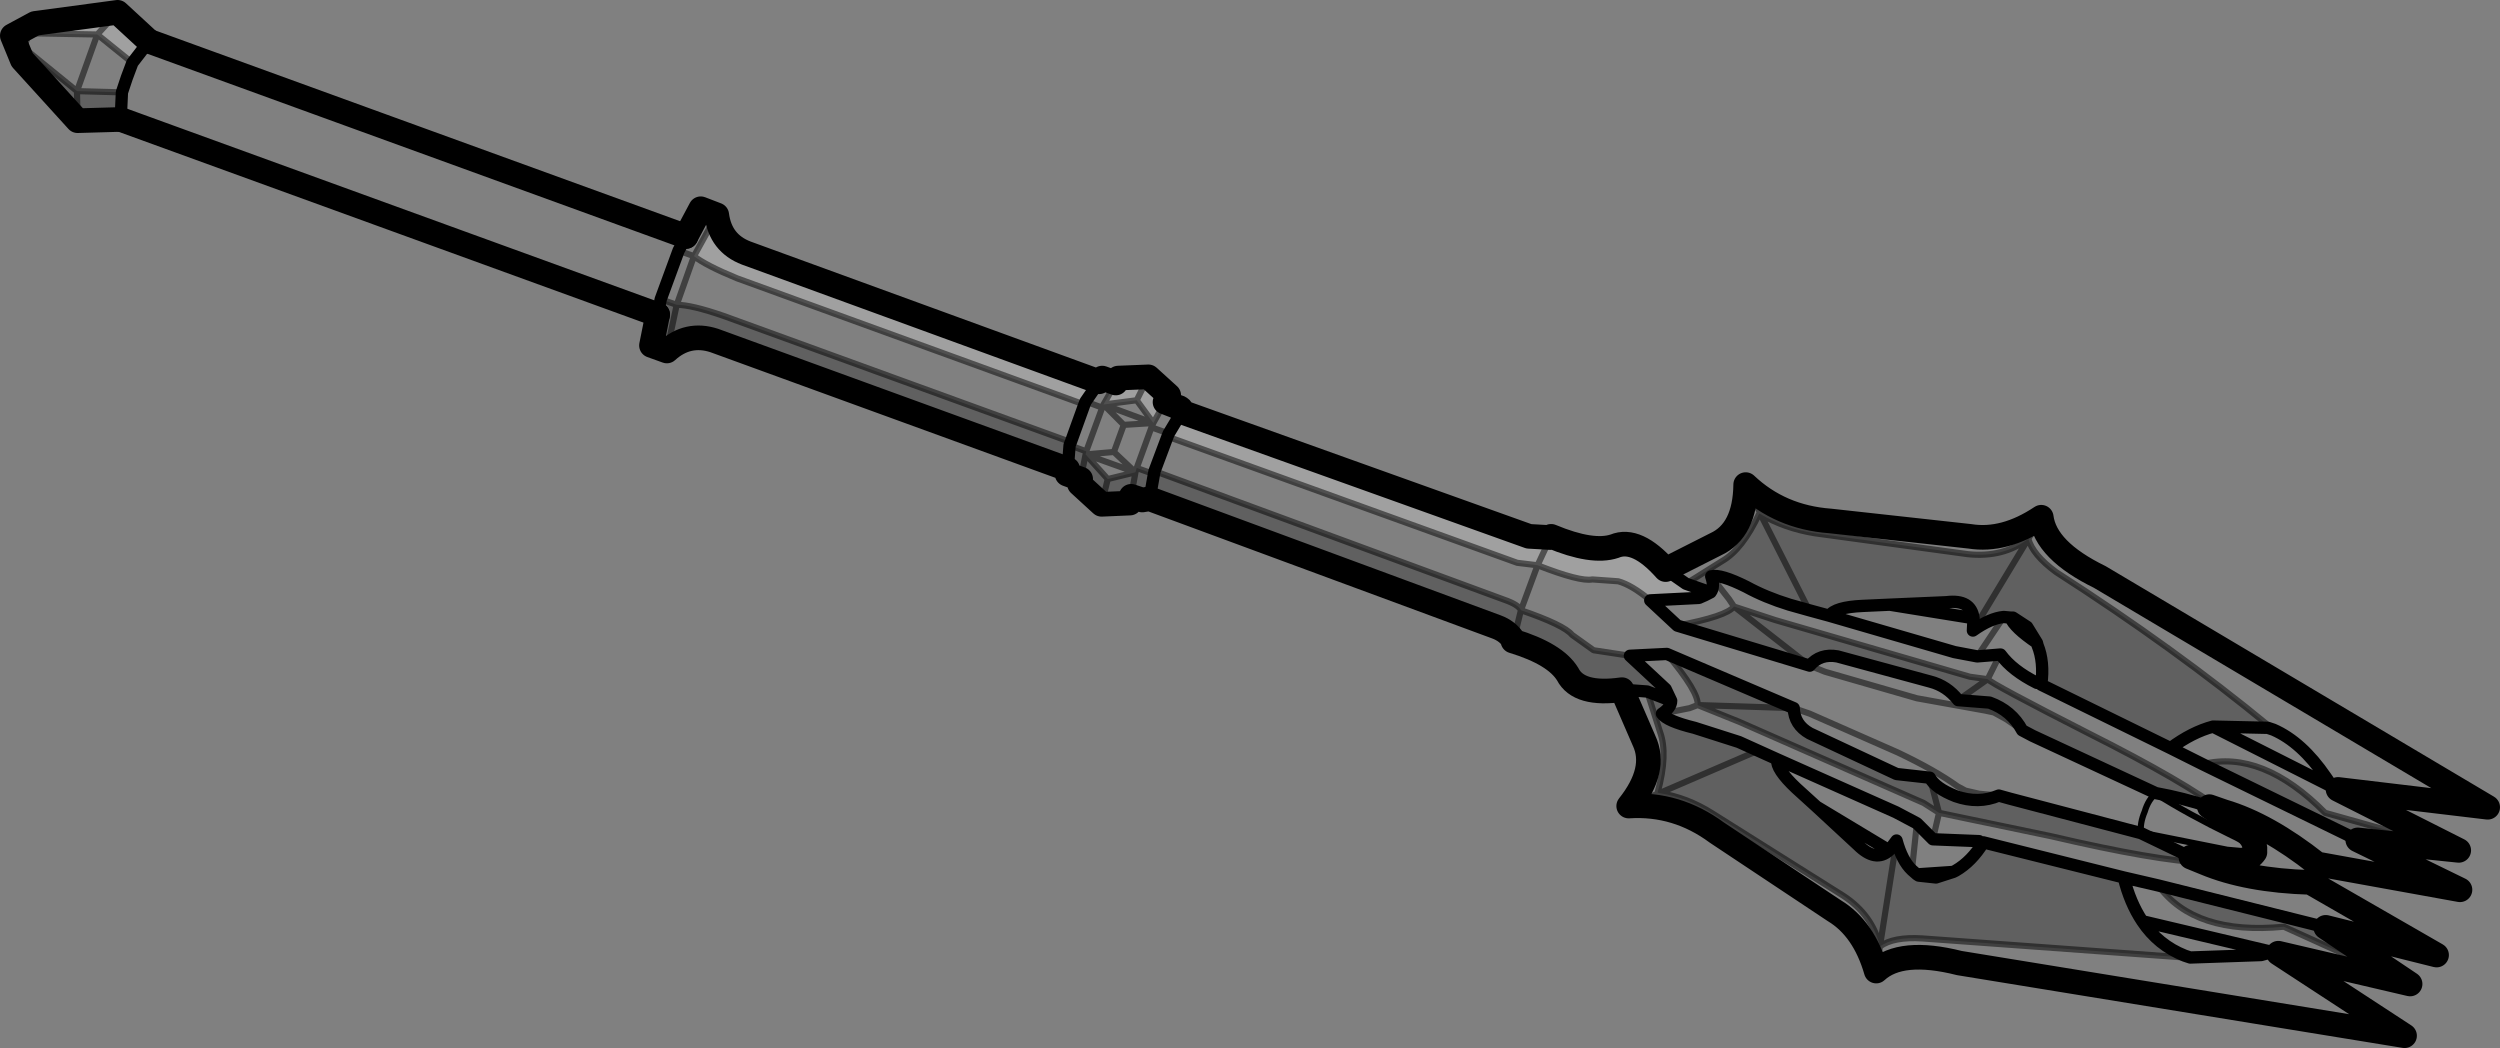 <?xml version="1.0" encoding="UTF-8" standalone="no"?>
<svg xmlns:xlink="http://www.w3.org/1999/xlink" height="85.1px" width="203.0px" xmlns="http://www.w3.org/2000/svg">
  <rect width="100%" height="100%" fill="#808080" stroke="none"/>
  <g transform="matrix(1.0, 0.0, 0.0, 1.0, -119.35, -260.35)">
    <path d="M121.15 265.2 L121.3 264.25 125.6 267.75 129.25 267.85 129.15 270.05 125.65 270.15 121.15 265.2 M125.6 267.75 L125.65 270.15 125.6 267.75 M319.0 329.4 L310.8 328.55 298.2 322.4 Q303.05 321.2 308.15 326.35 L319.0 329.4 M299.9 326.25 L298.75 325.85 Q296.6 325.15 294.4 324.75 L284.4 320.1 283.55 319.65 Q282.7 318.05 280.9 317.4 L278.35 317.2 280.75 315.5 278.35 317.2 Q277.45 316.05 276.1 315.7 L268.55 313.65 Q267.15 313.4 266.3 314.4 L260.15 309.6 266.3 314.4 255.55 311.15 Q259.55 310.4 260.15 309.6 L263.5 310.7 279.3 315.3 280.75 315.5 Q281.1 315.9 288.95 319.9 296.8 323.85 299.9 326.25 M297.25 329.95 L298.35 330.4 Q294.45 330.25 285.9 328.25 L276.8 326.35 275.55 325.55 260.55 318.95 257.2 317.6 265.0 317.85 257.2 317.6 Q257.3 316.55 254.7 313.45 L265.0 317.85 Q265.05 319.2 266.3 319.9 L273.35 323.2 276.05 323.5 Q276.5 324.35 278.15 325.0 280.0 325.65 281.65 324.95 L282.55 325.2 293.2 328.0 297.25 329.95 M308.2 335.65 L315.05 340.25 304.8 335.6 Q297.55 336.3 294.6 332.25 L308.2 335.65 M251.05 316.35 Q247.55 316.85 246.65 315.1 245.65 313.45 242.2 312.4 L242.25 312.35 Q241.8 311.6 240.85 311.25 L212.7 300.85 212.1 300.95 211.2 300.65 211.1 301.2 208.8 301.3 207.0 299.65 207.1 299.25 206.0 298.85 206.05 298.45 177.35 288.0 Q175.2 287.3 173.5 288.85 L172.25 288.4 172.75 285.9 173.0 284.65 174.3 285.1 173.5 288.85 174.3 285.1 Q175.5 285.1 178.1 286.0 L206.3 296.25 206.2 296.5 207.55 297.0 207.5 297.25 207.1 299.25 207.5 297.25 209.3 299.25 211.55 298.7 211.65 298.35 213.05 298.85 213.1 298.6 241.5 309.05 Q242.65 309.45 242.85 309.9 L242.25 312.35 242.85 309.9 Q246.35 311.1 247.0 311.9 L248.75 313.15 251.7 313.6 254.6 316.3 255.05 317.25 Q255.05 317.8 254.3 318.3 254.7 318.9 256.95 319.45 L260.55 320.6 262.1 321.3 254.1 324.75 262.1 321.3 263.65 322.0 Q263.55 322.8 265.2 324.35 L266.85 325.85 270.2 328.95 Q271.65 330.4 272.75 329.4 L273.35 328.6 Q273.8 330.25 274.6 331.0 L275.0 331.35 275.15 331.45 276.55 331.6 277.95 331.15 278.15 331.05 Q279.45 330.3 280.4 328.75 L291.8 331.6 Q292.3 333.65 293.3 335.15 294.6 337.1 296.75 337.95 L296.75 338.1 275.45 336.55 Q273.1 336.4 272.0 337.2 L273.35 328.6 272.0 337.2 Q271.4 334.65 269.05 333.1 L258.4 326.4 Q256.35 325.1 254.1 324.75 L253.95 324.7 Q254.8 321.6 254.15 319.8 L253.1 316.5 251.05 316.35 M258.25 308.45 L256.25 307.75 259.2 305.9 Q260.85 304.95 262.2 302.05 L262.3 302.1 Q264.25 303.25 266.7 303.65 L279.15 305.35 Q282.0 305.65 284.05 304.1 284.4 305.4 286.3 306.8 295.95 313.0 303.6 319.3 L303.5 319.45 299.05 319.35 Q297.35 319.8 295.6 321.1 L285.1 315.95 Q285.35 314.1 284.8 312.75 L284.75 312.55 283.95 311.25 282.8 310.5 282.6 310.5 282.05 310.45 Q280.95 310.55 279.55 311.55 L279.6 310.55 Q279.4 309.0 277.4 309.25 L272.8 309.45 270.6 309.55 Q268.35 309.65 267.9 310.35 L266.25 309.9 264.65 309.45 Q262.7 308.85 261.15 308.0 259.05 306.95 258.3 307.15 258.6 308.0 258.25 308.45 M212.7 300.85 L213.05 298.85 212.7 300.85 M208.8 301.3 L209.3 299.25 208.8 301.3 M211.2 300.65 L211.55 298.7 211.2 300.65 M284.05 304.1 L279.55 311.55 284.05 304.1 M266.25 309.9 L262.3 302.1 266.25 309.9 M276.05 323.5 L276.8 326.35 276.05 323.5 M253.1 316.5 L255.05 317.25 253.1 316.5 M206.2 296.5 L206.05 298.45 206.2 296.5" fill="#000000" fill-opacity="0.251" fill-rule="evenodd" stroke="none"/>
    <path d="M122.2 262.25 L128.9 261.35 131.45 263.7 130.1 265.45 127.25 263.15 128.9 261.35 127.25 263.15 121.7 263.05 122.2 262.25 M177.55 277.8 Q177.85 280.1 179.95 280.9 L208.6 291.35 207.5 292.95 207.4 293.2 179.2 282.95 Q176.65 281.9 175.7 281.15 L177.55 277.8 M209.95 291.45 L210.15 291.05 212.6 290.95 214.25 292.45 213.95 293.0 213.0 294.7 211.65 292.85 212.6 290.95 211.65 292.85 208.95 293.2 209.95 291.45 M215.3 293.8 L243.5 303.9 245.25 304.0 245.3 303.9 Q248.65 305.3 250.45 304.7 252.25 303.95 254.6 306.6 L256.25 307.75 258.25 308.45 Q257.8 308.7 257.3 308.9 L253.35 309.1 Q251.85 307.85 250.75 307.55 L248.65 307.4 Q247.65 307.6 244.2 306.25 L242.55 306.05 214.15 295.8 214.25 295.55 215.3 293.8 M245.25 304.0 L244.2 306.25 245.25 304.0" fill="#ffffff" fill-opacity="0.251" fill-rule="evenodd" stroke="none"/>
    <path d="M121.3 264.25 L120.35 263.25 121.7 263.05 127.25 263.15 125.6 267.75 129.25 267.85 M121.15 265.2 L121.3 264.25 121.7 263.05 122.2 262.25 M130.1 265.45 L127.25 263.15 128.9 261.35 M125.65 270.15 L125.6 267.75 121.3 264.25 M245.25 304.0 L245.3 303.9 M242.2 312.4 L242.25 312.35 242.85 309.9 244.2 306.25 Q247.65 307.6 248.65 307.4 L250.75 307.55 Q251.85 307.85 253.35 309.1 M173.0 284.65 L174.3 285.1 175.7 281.15 174.45 280.7 M175.7 281.15 L177.55 277.8 M207.4 293.2 L179.2 282.95 Q176.65 281.9 175.7 281.15 M174.3 285.1 L173.5 288.85 M206.3 296.25 L178.1 286.0 Q175.5 285.1 174.3 285.1 M206.2 296.5 L207.55 297.0 208.85 293.45 207.5 292.95 M212.6 290.95 L211.65 292.85 213.0 294.7 213.95 293.0 M208.95 293.2 L209.95 291.45 M207.5 297.25 L209.8 297.05 210.6 294.85 208.95 293.2 208.85 293.45 M211.65 292.85 L208.95 293.2 213.0 294.7 212.85 295.05 214.25 295.55 M214.15 295.8 L242.55 306.05 244.2 306.25 245.25 304.0 M210.6 294.85 L213.0 294.7 M213.1 298.6 L241.5 309.05 Q242.65 309.45 242.85 309.9 246.35 311.1 247.0 311.9 L248.75 313.15 251.7 313.6 M213.05 298.85 L211.65 298.35 211.55 298.7 211.2 300.65 M209.3 299.25 L208.8 301.3 M207.5 297.25 L209.3 299.25 211.55 298.7 207.5 297.25 207.55 297.0 M211.55 298.7 L209.8 297.05 M207.1 299.25 L207.5 297.25 M285.1 302.35 L284.05 304.1 Q284.4 305.4 286.3 306.8 295.95 313.0 303.6 319.3 L303.95 319.6 M297.2 338.1 L296.75 338.1 275.45 336.55 Q273.1 336.4 272.0 337.2 L271.7 339.2 M273.35 328.6 L272.0 337.2 Q271.4 334.65 269.05 333.1 L258.4 326.4 Q256.35 325.1 254.1 324.75 L253.95 324.8 251.6 325.8 M298.35 330.4 Q294.45 330.25 285.9 328.25 L276.8 326.35 276.3 328.5 M319.0 329.4 L308.15 326.35 Q303.05 321.2 298.2 322.4 M294.6 332.25 Q297.55 336.3 304.8 335.6 L315.05 340.25 M299.9 326.25 Q296.8 323.85 288.95 319.9 281.1 315.9 280.75 315.5 L278.35 317.2 M266.3 314.4 L267.55 314.9 275.0 317.05 280.55 318.05 281.25 318.2 282.25 318.75 283.55 319.65 M258.3 307.15 L259.75 309.0 260.15 309.6 263.5 310.7 279.3 315.3 280.75 315.5 281.75 313.5 M279.55 311.55 L284.05 304.1 Q282.0 305.65 279.15 305.35 L266.7 303.65 Q264.25 303.25 262.3 302.1 L266.25 309.9 M281.65 324.95 L280.05 324.8 278.95 324.55 278.3 324.2 Q276.5 322.9 273.45 321.45 L266.3 318.3 265.0 317.85 257.2 317.6 260.55 318.95 275.55 325.55 276.8 326.35 276.05 323.5 M282.05 310.45 L279.9 313.65 M262.3 302.1 L262.25 301.95 262.2 302.05 Q260.85 304.95 259.2 305.9 L256.25 307.75 M262.25 301.95 L261.1 299.7 M253.1 316.5 L254.15 319.8 Q254.8 321.6 253.95 324.7 L253.95 324.8 M254.1 324.75 L262.1 321.3 M257.2 317.6 L256.55 317.85 254.3 318.3 M254.7 313.45 Q257.3 316.55 257.2 317.6 M255.55 311.15 Q259.55 310.4 260.15 309.6 L266.3 314.4 M274.6 331.0 L275.0 327.2 M211.65 298.35 L212.85 295.05" fill="none" stroke="#000000" stroke-linecap="round" stroke-linejoin="round" stroke-opacity="0.502" stroke-width="0.5"/>
    <path d="M131.45 263.7 L130.1 265.45 129.65 266.65 129.25 267.85 129.15 270.05 M173.0 284.65 L174.45 280.7 175.05 279.55 M172.75 285.9 L173.0 284.65 M207.5 292.95 L207.4 293.2 206.3 296.25 206.2 296.5 206.05 298.45 M207.5 292.95 L208.6 291.35 M214.25 295.55 L215.3 293.8 M214.25 295.55 L214.15 295.8 213.1 298.6 213.05 298.85 212.7 300.85 M253.35 309.1 L257.3 308.9 Q257.8 308.7 258.25 308.45 L256.25 307.75 254.6 306.6 M303.95 319.6 Q306.25 320.6 308.2 323.45 L308.75 324.25 308.85 324.4 309.2 324.45 M279.55 311.55 Q280.95 310.55 282.05 310.45 L282.6 310.5 282.8 310.5 283.95 311.25 284.75 312.55 284.8 312.75 Q285.35 314.1 285.1 315.95 L295.6 321.1 Q297.35 319.8 299.05 319.35 L303.5 319.45 303.95 319.6 M278.35 317.2 L280.9 317.4 Q282.7 318.05 283.55 319.65 L284.4 320.1 294.4 324.75 Q296.6 325.15 298.75 325.85 M293.2 328.0 L297.25 329.95 M296.75 337.95 Q294.6 337.1 293.3 335.15 292.3 333.65 291.8 331.6 L280.4 328.75 Q279.45 330.3 278.15 331.05 L277.95 331.15 276.55 331.6 275.15 331.45 275.0 331.35 274.6 331.0 Q273.8 330.25 273.35 328.6 L272.75 329.4 Q271.65 330.4 270.2 328.95 L266.85 325.85 265.2 324.35 Q263.55 322.8 263.65 322.0 L273.3 326.3 275.0 327.2 276.3 328.5 280.05 328.65 M297.2 338.1 L296.75 337.95 M304.35 337.75 L304.05 337.55 303.85 337.65 302.95 337.9 297.2 338.1 M291.8 331.6 L294.6 332.25 308.2 335.65 M298.2 322.4 L310.8 328.55 M293.3 335.15 L303.85 337.65 M299.05 319.35 L308.75 324.25 M278.35 317.2 Q277.45 316.05 276.1 315.7 L268.55 313.65 Q267.15 313.4 266.3 314.4 L255.55 311.15 253.35 309.1 M295.6 321.1 L298.2 322.4 M267.9 310.35 L266.25 309.9 264.65 309.45 Q262.7 308.85 261.15 308.0 259.05 306.95 258.3 307.15 258.6 308.0 258.25 308.45 M281.75 313.5 L279.9 313.65 278.05 313.3 267.9 310.35 Q268.35 309.65 270.6 309.55 L272.8 309.45 277.4 309.25 Q279.4 309.0 279.6 310.55 L279.55 311.55 M265.0 317.85 Q265.05 319.2 266.3 319.9 L273.35 323.2 276.05 323.5 Q276.5 324.35 278.15 325.0 280.0 325.65 281.65 324.95 L282.55 325.2 293.2 328.0 M281.75 313.5 L281.8 313.5 Q282.75 314.8 284.75 315.8 M272.8 309.45 L279.6 310.55 M251.7 313.6 L254.7 313.45 265.0 317.85 M253.1 316.5 L251.05 316.35 M255.05 317.25 L254.6 316.3 251.7 313.6 M262.1 321.3 L260.55 320.6 256.95 319.45 Q254.7 318.9 254.3 318.3 255.05 317.8 255.05 317.25 L253.1 316.5 M262.1 321.3 L263.65 322.0 M277.95 331.15 L275.0 331.35 M272.75 329.4 L266.85 325.85 M284.75 312.55 Q282.9 311.3 282.6 310.5" fill="none" stroke="#000000" stroke-linecap="round" stroke-linejoin="round" stroke-width="1.0"/>
    <path d="M302.45 329.5 L302.45 329.55 300.2 329.35 293.2 327.95 293.2 328.0 M284.75 315.8 L285.1 315.95 M294.4 324.75 L294.4 324.8 Q297.0 326.45 300.6 328.2 301.9 328.8 302.45 329.5 M294.4 324.8 Q293.8 325.25 293.5 326.25 293.1 327.2 293.2 327.95 M280.05 328.65 L280.4 328.75" fill="none" stroke="#000000" stroke-linecap="round" stroke-linejoin="round" stroke-width="0.5"/>
    <path d="M120.35 263.25 L121.15 265.2 125.65 270.15 129.15 270.05 M120.35 263.25 L122.2 262.25 128.9 261.35 131.45 263.7 M175.05 279.55 L176.25 277.3 177.55 277.8 Q177.85 280.1 179.95 280.9 L208.6 291.35 208.85 291.05 209.95 291.45 210.15 291.05 212.6 290.95 214.25 292.45 213.95 293.0 214.85 293.35 Q215.4 293.5 215.3 293.8 L243.5 303.9 245.25 304.0 M245.3 303.9 Q248.65 305.3 250.45 304.7 252.25 303.95 254.6 306.6 L258.65 304.55 Q261.05 303.45 261.1 299.7 263.9 302.35 267.95 302.65 L279.3 303.9 Q282.1 304.35 285.1 302.35 285.45 305.05 289.85 307.2 L321.35 325.9 309.2 324.45 319.0 329.4 310.8 328.55 319.1 332.6 307.5 330.5 Q303.45 327.3 299.9 326.25 L298.75 325.85 301.15 327.5 Q302.55 328.35 302.45 329.5 M302.45 329.55 Q301.8 330.5 300.15 330.2 L297.25 329.95 298.35 330.4 Q301.8 331.85 306.95 332.0 L317.2 337.9 308.2 335.65 315.05 340.25 304.35 337.75 314.6 344.45 278.45 338.55 Q273.7 337.35 271.7 339.2 270.7 335.75 268.3 334.3 L258.75 327.95 Q255.5 325.55 251.6 325.8 253.95 322.85 252.85 320.5 L251.05 316.35 Q247.55 316.85 246.65 315.1 245.65 313.45 242.2 312.4 M242.25 312.35 Q241.8 311.6 240.85 311.25 L212.7 300.85 212.1 300.95 211.2 300.65 211.1 301.2 208.8 301.3 207.0 299.65 207.1 299.25 206.0 298.85 206.05 298.45 177.35 288.0 Q175.2 287.3 173.5 288.85 L172.25 288.4 172.75 285.9" fill="none" stroke="#000000" stroke-linecap="round" stroke-linejoin="round" stroke-width="2.0"/>
    <path d="M172.75 285.9 L129.15 270.05 M131.45 263.7 L175.05 279.55" fill="none" stroke="#000000" stroke-linecap="round" stroke-linejoin="round" stroke-width="2.0"/>
  </g>
</svg>
